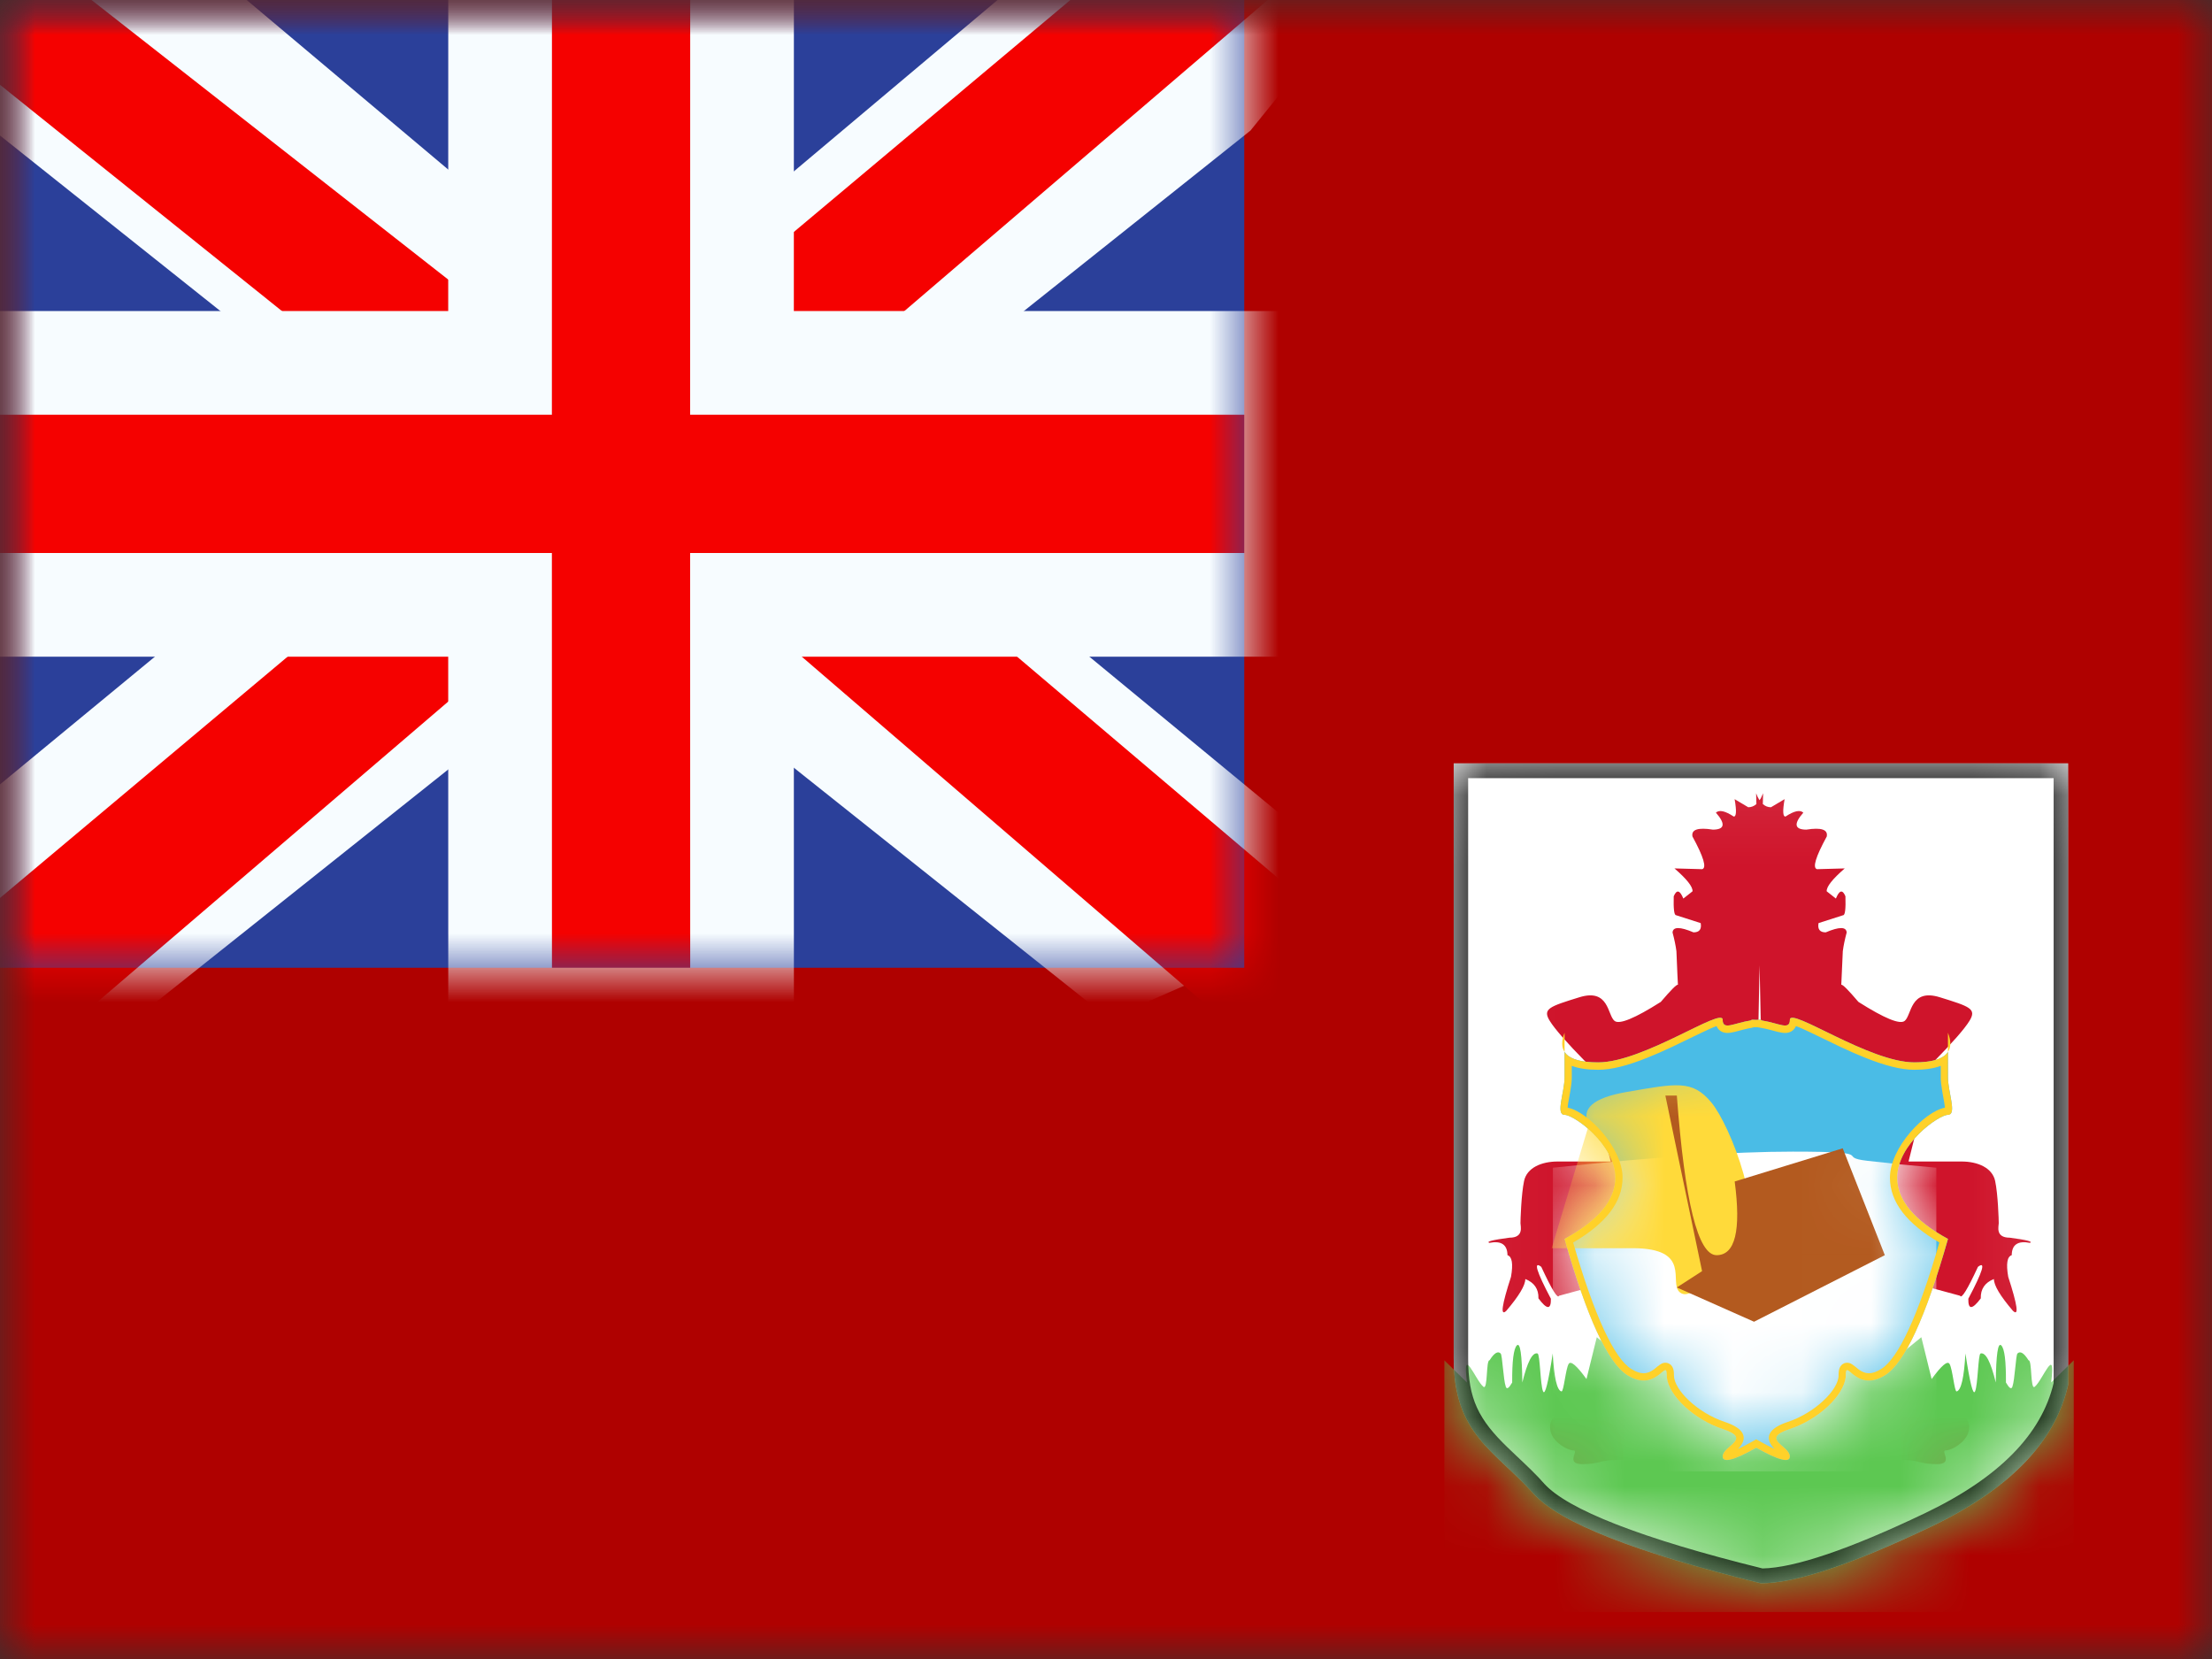 <?xml version="1.0" encoding="UTF-8"?>
<svg width="32px" height="24px" viewBox="0 0 32 24" version="1.1" xmlns="http://www.w3.org/2000/svg" xmlns:xlink="http://www.w3.org/1999/xlink">
    <rect x="0" y="0" width="32" height="24" fill="#333333" stroke="none"/>
    <title>flags/L/BM - Bermuda</title>
    <defs>
        <rect id="path-1" x="0" y="0" width="32" height="24"></rect>
        <rect id="path-3" x="0" y="0" width="32" height="24"></rect>
        <path d="M0.03,0.043 L8.919,0.043 L8.919,9.033 C8.735,9.858 8.072,10.543 6.932,11.087 C5.791,11.632 4.972,11.905 4.474,11.905 C2.657,11.458 1.561,11.026 1.185,10.608 C0.622,9.981 0.03,9.749 0.03,8.652 C0.03,7.922 0.03,5.052 0.03,0.043 Z" id="path-5"></path>
        <path d="M3.324,0.109 C3.324,-0.079 4.47,0.726 5.124,0.726 C5.362,0.726 5.518,0.684 5.593,0.599 L5.61,0.571 L5.611,0.941 C5.611,1.133 5.716,1.413 5.646,1.473 L5.611,1.485 C5.476,1.485 4.876,1.907 4.876,2.394 C4.876,2.718 5.121,3.013 5.611,3.28 C5.286,4.421 4.982,5.079 4.698,5.254 C4.273,5.515 4.133,4.992 4.133,5.254 C4.133,5.515 3.764,5.884 3.324,6.03 C3.072,6.113 3.108,6.179 3.185,6.25 L3.247,6.304 C3.288,6.341 3.324,6.381 3.324,6.426 C3.324,6.531 3.143,6.479 2.78,6.269 L2.837,6.301 L2.78,6.333 C2.494,6.488 2.351,6.52 2.351,6.426 C2.351,6.381 2.387,6.341 2.428,6.304 L2.489,6.25 C2.566,6.179 2.602,6.113 2.351,6.03 C1.911,5.884 1.542,5.515 1.542,5.254 C1.542,4.992 1.402,5.515 0.976,5.254 C0.692,5.079 0.388,4.421 0.064,3.28 C0.554,3.013 0.798,2.718 0.798,2.394 C0.798,1.907 0.198,1.485 0.064,1.485 C-0.07,1.485 0.064,1.157 0.064,0.941 L0.063,0.571 L0.082,0.599 C0.157,0.684 0.313,0.726 0.55,0.726 C1.204,0.726 2.351,-0.079 2.351,0.109 C2.351,0.268 2.511,0.158 2.754,0.12 C2.763,0.113 2.772,0.109 2.78,0.109 C2.8,0.109 2.819,0.11 2.838,0.111 L2.894,0.109 L2.894,0.109 C2.903,0.109 2.912,0.113 2.92,0.12 C3.164,0.158 3.324,0.268 3.324,0.109 Z" id="path-7"></path>
        <rect id="path-9" x="0" y="0" width="18" height="14"></rect>
    </defs>
    <g id="Symbols" stroke="none" stroke-width="1" fill="none" fill-rule="evenodd">
        <g id="flag">
            <mask id="mask-2" fill="white">
                <use xlink:href="#path-1"></use>
            </mask>
            <g id="mask"></g>
            <g id="contents" mask="url(#mask-2)">
                <mask id="mask-4" fill="white">
                    <use xlink:href="#path-3"></use>
                </mask>
                <use id="background" fill="#AF0100" xlink:href="#path-3"></use>
                <g id="mark" mask="url(#mask-4)">
                    <g transform="translate(21, 11)">
                        <mask id="mask-6" fill="white">
                            <use xlink:href="#path-5"></use>
                        </mask>
                        <use id="Path" stroke="none" fill="#FFFFFF" fill-rule="evenodd" xlink:href="#path-5"></use>
                        <path d="M4.506,0.476 L4.502,0.632 C4.537,0.663 4.576,0.678 4.62,0.678 C4.751,0.6 4.817,0.561 4.817,0.561 C4.787,0.733 4.791,0.817 4.831,0.812 C4.954,0.731 5.039,0.712 5.088,0.756 C4.945,0.919 4.96,1.001 5.131,1.002 C5.347,0.968 5.446,1 5.427,1.101 C5.265,1.398 5.218,1.555 5.286,1.574 C5.553,1.566 5.687,1.563 5.687,1.563 C5.508,1.718 5.421,1.829 5.426,1.894 C5.515,1.964 5.559,1.999 5.559,1.999 C5.609,1.876 5.655,1.865 5.697,1.966 C5.703,2.148 5.692,2.24 5.664,2.24 C5.426,2.316 5.308,2.354 5.308,2.354 C5.292,2.443 5.327,2.488 5.412,2.488 C5.608,2.405 5.709,2.405 5.715,2.49 C5.689,2.587 5.67,2.677 5.659,2.76 C5.646,3.059 5.639,3.221 5.637,3.247 C5.653,3.236 5.735,3.318 5.885,3.494 C6.262,3.733 6.485,3.824 6.554,3.769 C6.657,3.687 6.631,3.293 7.063,3.427 C7.495,3.561 7.6,3.593 7.491,3.769 C7.418,3.887 7.244,4.085 6.969,4.365 L6.61,5.803 L7.378,5.803 L7.378,5.803 C7.61,5.803 7.822,5.893 7.863,6.085 C7.904,6.277 7.915,6.651 7.915,6.695 C7.915,6.74 7.862,6.905 8.074,6.905 C8.319,6.937 8.416,6.962 8.365,6.98 C8.192,6.946 8.104,7.006 8.103,7.158 C8.037,7.178 8.019,7.282 8.052,7.471 C8.186,7.884 8.209,8.048 8.12,7.963 C7.936,7.748 7.845,7.595 7.845,7.503 C7.714,7.555 7.651,7.648 7.655,7.783 C7.531,7.948 7.471,7.95 7.475,7.788 C7.685,7.391 7.731,7.237 7.614,7.327 C7.462,7.655 7.376,7.794 7.356,7.745 L6.512,7.516 L6.191,8.931 C6.248,9.108 6.355,9.197 6.512,9.197 C6.748,9.197 6.911,8.943 7.063,9.197 C7.214,9.451 7.281,9.474 7.356,9.474 C7.431,9.474 7.519,9.572 7.475,9.721 C7.431,9.87 7.235,9.982 7.149,9.982 C7.063,9.982 7.272,10.181 7.019,10.181 C6.765,10.181 6.765,10.12 6.512,10.12 C6.26,10.12 6.024,10.144 6.024,9.982 C6.024,9.819 5.796,9.679 5.637,9.557 C5.531,9.476 5.363,8.977 5.131,8.059 L4.475,3.926 L4.455,2.965 L4.436,3.926 L3.78,8.059 C3.548,8.977 3.38,9.476 3.274,9.557 C3.114,9.679 2.887,9.819 2.887,9.982 C2.887,10.144 2.651,10.12 2.398,10.12 C2.146,10.12 2.146,10.181 1.892,10.181 C1.639,10.181 1.848,9.982 1.762,9.982 C1.676,9.982 1.479,9.87 1.436,9.721 C1.392,9.572 1.479,9.474 1.554,9.474 C1.629,9.474 1.697,9.451 1.848,9.197 C2,8.943 2.162,9.197 2.398,9.197 C2.556,9.197 2.663,9.108 2.72,8.931 L2.72,8.931 L2.398,7.516 L1.554,7.745 C1.534,7.794 1.449,7.655 1.297,7.327 C1.18,7.237 1.226,7.391 1.436,7.788 C1.439,7.95 1.379,7.948 1.256,7.783 C1.26,7.648 1.196,7.555 1.066,7.503 C1.066,7.595 0.974,7.748 0.791,7.963 C0.702,8.048 0.725,7.884 0.859,7.471 C0.892,7.282 0.874,7.178 0.808,7.158 C0.806,7.006 0.719,6.946 0.546,6.98 C0.495,6.962 0.592,6.937 0.837,6.905 C1.049,6.905 0.996,6.74 0.996,6.695 C0.996,6.651 1.007,6.277 1.048,6.085 C1.088,5.893 1.301,5.803 1.533,5.803 L1.533,5.803 L2.301,5.803 L1.942,4.365 C1.667,4.085 1.493,3.887 1.42,3.769 C1.311,3.593 1.416,3.561 1.848,3.427 C2.28,3.293 2.253,3.687 2.357,3.769 C2.426,3.824 2.649,3.733 3.026,3.494 C3.176,3.318 3.258,3.236 3.274,3.247 C3.272,3.221 3.264,3.059 3.252,2.76 C3.241,2.677 3.222,2.587 3.196,2.49 C3.202,2.405 3.303,2.405 3.499,2.488 C3.584,2.488 3.619,2.443 3.603,2.354 C3.603,2.354 3.485,2.316 3.247,2.24 C3.219,2.24 3.208,2.148 3.213,1.966 C3.256,1.865 3.302,1.876 3.352,1.999 C3.352,1.999 3.396,1.964 3.485,1.894 C3.49,1.829 3.403,1.718 3.224,1.563 C3.224,1.563 3.358,1.566 3.625,1.574 C3.692,1.555 3.646,1.398 3.484,1.101 C3.465,1 3.564,0.968 3.78,1.002 C3.951,1.001 3.966,0.919 3.823,0.756 C3.872,0.712 3.957,0.731 4.08,0.812 C4.119,0.817 4.124,0.733 4.094,0.561 C4.094,0.561 4.16,0.6 4.291,0.678 C4.335,0.678 4.374,0.663 4.409,0.632 L4.405,0.476 C4.419,0.515 4.436,0.549 4.454,0.576 L4.473,0.549 L4.473,0.549 L4.506,0.476 Z" id="Combined-Shape" stroke="none" fill="#CF142B" fill-rule="evenodd" mask="url(#mask-6)"></path>
                        <g id="Group" stroke="none" stroke-width="1" fill="none" fill-rule="evenodd" mask="url(#mask-6)">
                            <g transform="translate(-1, 3)">
                                <path d="M0.895,9.321 L0.895,5.679 L1.222,6 C1.15,5.434 1.345,5.97 1.46,6.062 C1.526,6.114 1.496,5.669 1.549,5.679 C1.615,5.573 1.669,5.541 1.709,5.58 C1.735,5.605 1.747,5.959 1.784,6.062 C1.799,6.103 1.829,6.082 1.876,6 C1.874,5.689 1.897,5.51 1.944,5.463 C1.992,5.416 2.018,5.595 2.023,6 C2.096,5.7 2.169,5.56 2.243,5.58 C2.28,5.59 2.282,6.038 2.323,6.129 C2.351,6.19 2.397,6.007 2.463,5.58 C2.482,5.93 2.524,6.113 2.589,6.129 C2.622,6.137 2.649,5.804 2.693,5.731 C2.723,5.681 2.809,5.754 2.951,5.95 L3.1,5.345 L3.512,5.679 L7.384,5.679 L7.795,5.345 L7.944,5.95 C8.087,5.754 8.173,5.681 8.203,5.731 C8.247,5.804 8.274,6.137 8.306,6.129 C8.371,6.113 8.413,5.93 8.433,5.58 C8.498,6.007 8.544,6.19 8.572,6.129 C8.614,6.038 8.616,5.59 8.652,5.58 C8.726,5.56 8.799,5.7 8.872,6 C8.877,5.595 8.903,5.416 8.951,5.463 C8.999,5.51 9.021,5.689 9.019,6 C9.066,6.082 9.097,6.103 9.112,6.062 C9.149,5.959 9.161,5.605 9.186,5.58 C9.227,5.541 9.28,5.573 9.346,5.679 C9.399,5.669 9.37,6.114 9.435,6.062 C9.55,5.97 9.745,5.434 9.673,6 L9.673,6 L10,5.679 L10,9.321 L0.895,9.321 Z" id="Combined-Shape" fill="#5DC852" fill-rule="evenodd"></path>
                                <g id="Group-2" stroke-width="1" fill="none" fill-rule="evenodd" transform="translate(2.57, 0.643)">
                                    <mask id="mask-8" fill="white">
                                        <use xlink:href="#path-7"></use>
                                    </mask>
                                    <use id="Combined-Shape" fill="#4ABCE6" xlink:href="#path-7"></use>
                                    <path d="M-0.105,2.25 C1.353,2.095 2.51,2.017 3.366,2.017 C4.65,2.017 3.959,2.096 4.453,2.151 C4.782,2.188 5.112,2.221 5.442,2.25 L5.442,6.643 L-0.105,6.643 L-0.105,2.25 Z" id="Rectangle-2" fill="#FFFFFF" mask="url(#mask-8)"></path>
                                    <path d="M0.415,1.63 C0.296,1.396 0.478,1.238 0.961,1.154 C1.686,1.029 1.911,0.976 2.185,1.303 C2.46,1.63 3.018,3.036 2.602,3.414 C2.185,3.792 1.895,4.19 1.73,4.051 C1.565,3.913 1.918,3.414 1.046,3.414 C0.465,3.414 0.076,3.414 -0.123,3.414 L0.415,1.63 Z" id="Path-5" fill="#FFDA3A" mask="url(#mask-8)"></path>
                                    <path d="M4.088,1.969 L2.525,2.449 C2.619,3.16 2.532,3.515 2.263,3.515 C1.994,3.515 1.803,2.746 1.688,1.206 C1.577,1.206 1.522,1.206 1.522,1.206 L2.053,3.746 L1.688,3.982 L2.805,4.478 L4.697,3.515 L4.088,1.969 Z" id="Path-3" fill="#B35A1F" mask="url(#mask-8)"></path>
                                </g>
                                <path d="M7.694,1.476 C7.499,1.476 7.263,1.414 6.977,1.299 C6.867,1.255 6.752,1.205 6.623,1.144 C6.559,1.114 6.164,0.921 6.08,0.884 C6.04,0.866 6.007,0.853 5.981,0.844 C5.954,0.906 5.899,0.943 5.824,0.943 C5.793,0.943 5.761,0.937 5.717,0.927 C5.696,0.921 5.618,0.9 5.607,0.898 C5.557,0.885 5.516,0.876 5.474,0.869 L5.444,0.864 C5.43,0.86 5.422,0.86 5.414,0.861 C5.392,0.86 5.384,0.86 5.375,0.86 L5.34,0.869 C5.298,0.876 5.257,0.885 5.207,0.898 C5.196,0.9 5.118,0.921 5.097,0.927 C5.053,0.937 5.021,0.943 4.99,0.943 C4.915,0.943 4.859,0.906 4.833,0.844 C4.807,0.853 4.774,0.866 4.734,0.884 C4.65,0.921 4.255,1.114 4.191,1.144 C4.062,1.205 3.947,1.255 3.837,1.299 C3.551,1.414 3.315,1.476 3.12,1.476 C2.966,1.476 2.838,1.457 2.738,1.419 L2.738,1.584 C2.738,1.641 2.731,1.702 2.717,1.783 C2.714,1.8 2.711,1.817 2.707,1.841 C2.686,1.951 2.68,1.991 2.679,2.025 C2.969,2.078 3.473,2.602 3.473,3.037 C3.473,3.39 3.229,3.702 2.758,3.975 C3.065,5.038 3.354,5.654 3.6,5.805 C3.74,5.891 3.831,5.881 3.927,5.81 C3.926,5.81 4.014,5.736 4.044,5.724 C4.106,5.698 4.174,5.724 4.201,5.79 C4.213,5.819 4.216,5.85 4.216,5.897 C4.216,6.107 4.559,6.441 4.953,6.571 C5.188,6.649 5.287,6.763 5.186,6.91 C5.172,6.93 5.162,6.942 5.141,6.962 C5.201,6.935 5.273,6.897 5.357,6.85 L5.407,6.822 L5.457,6.85 C5.541,6.897 5.613,6.935 5.673,6.962 C5.652,6.942 5.642,6.93 5.628,6.91 C5.527,6.763 5.626,6.649 5.861,6.571 C6.255,6.441 6.598,6.107 6.598,5.897 C6.598,5.85 6.601,5.819 6.613,5.79 C6.64,5.724 6.708,5.698 6.77,5.724 C6.8,5.736 6.888,5.81 6.887,5.81 C6.983,5.881 7.074,5.891 7.214,5.805 C7.46,5.654 7.749,5.038 8.056,3.975 C7.585,3.702 7.341,3.39 7.341,3.037 C7.341,2.602 7.845,2.078 8.135,2.025 C8.134,1.991 8.128,1.951 8.107,1.841 C8.103,1.817 8.1,1.8 8.097,1.783 C8.083,1.702 8.076,1.641 8.076,1.584 L8.076,1.419 C7.976,1.457 7.848,1.476 7.694,1.476 Z M5.352,0.859 C5.352,0.859 5.351,0.859 5.35,0.859 C5.352,0.859 5.355,0.859 5.357,0.859 L5.352,0.859 Z M2.634,0.94 C2.588,1.056 2.588,1.149 2.634,1.218 L2.634,0.94 Z M8.18,0.94 C8.226,1.056 8.226,1.149 8.18,1.218 L8.18,0.94 Z M3.12,1.369 C3.774,1.369 4.921,0.564 4.921,0.752 C4.921,0.911 5.081,0.801 5.324,0.763 C5.332,0.756 5.341,0.752 5.35,0.752 C5.369,0.752 5.388,0.753 5.407,0.754 C5.426,0.753 5.444,0.752 5.464,0.752 C5.473,0.752 5.482,0.756 5.49,0.763 C5.733,0.801 5.893,0.911 5.893,0.752 C5.893,0.564 7.04,1.369 7.694,1.369 C7.952,1.369 8.114,1.319 8.18,1.218 L8.18,1.584 C8.18,1.799 8.314,2.128 8.18,2.128 C8.046,2.128 7.446,2.55 7.446,3.037 C7.446,3.361 7.691,3.656 8.18,3.923 C7.856,5.064 7.552,5.722 7.268,5.897 C7.04,6.037 6.894,5.951 6.807,5.882 C6.731,5.821 6.702,5.777 6.702,5.897 C6.702,5.906 6.702,5.916 6.701,5.925 C6.67,6.19 6.314,6.533 5.893,6.673 C5.453,6.818 5.893,6.912 5.893,7.069 C5.893,7.168 5.731,7.127 5.407,6.944 C5.083,7.127 4.921,7.168 4.921,7.069 C4.921,6.912 5.361,6.818 4.921,6.673 C4.5,6.533 4.144,6.19 4.114,5.931 C4.112,5.916 4.112,5.906 4.112,5.897 C4.112,5.777 4.083,5.821 4.011,5.879 C3.92,5.951 3.774,6.037 3.546,5.897 C3.262,5.722 2.958,5.064 2.634,3.923 C3.123,3.656 3.368,3.361 3.368,3.037 C3.368,2.55 2.768,2.128 2.634,2.128 C2.5,2.128 2.634,1.799 2.634,1.584 L2.634,1.218 C2.7,1.319 2.862,1.369 3.12,1.369 Z" id="Combined-Shape" fill="#FFD129" fill-rule="nonzero"></path>
                            </g>
                        </g>
                        <path d="M0.239,8.652 C0.239,9.239 0.39,9.534 0.809,9.939 C0.855,9.984 1.029,10.148 1.024,10.143 C1.117,10.231 1.188,10.301 1.258,10.374 C1.286,10.404 1.313,10.433 1.339,10.463 C1.674,10.835 2.738,11.256 4.498,11.69 C4.96,11.681 5.748,11.416 6.843,10.893 C7.919,10.379 8.534,9.749 8.709,9.008 L8.709,0.257 L0.239,0.257 L0.239,8.652 Z M0.03,0.043 L8.919,0.043 L8.919,9.033 C8.735,9.858 8.072,10.543 6.932,11.087 C5.791,11.632 4.972,11.905 4.474,11.905 C2.657,11.458 1.561,11.026 1.185,10.608 C0.622,9.981 0.03,9.749 0.03,8.652 L0.03,0.043 Z" id="Path" stroke="none" fill="#000000" fill-rule="nonzero" mask="url(#mask-6)"></path>
                    </g>
                </g>
                <g id="gb---large" mask="url(#mask-4)">
                    <g id="flag">
                        <mask id="mask-10" fill="white">
                            <use xlink:href="#path-9"></use>
                        </mask>
                        <use id="mask" fill="#2B409A" xlink:href="#path-9"></use>
                        <g id="contents" mask="url(#mask-10)">
                            <g transform="translate(-3, -2)">
                                <g id="stripe">
                                    <polygon id="white" fill="#F7FCFF" fill-rule="nonzero" transform="translate(12.087, 8.732) scale(1, -1) translate(-12.087, -8.732) " points="0.996 2.464 4.957 0.727 21.09 13.575 23.179 16.156 18.944 16.737 12.363 11.2 7.067 7.47"></polygon>
                                    <polygon id="red" fill="#F50100" fill-rule="nonzero" transform="translate(11.983, 9.146) scale(1, -1) translate(-11.983, -9.146) " points="1.538 2.075 3.556 1.067 22.429 17.225 19.596 17.225"></polygon>
                                </g>
                                <g id="stripe" transform="translate(12, 8.5) scale(-1, 1) translate(-12, -8.5) ">
                                    <polygon id="white" fill="#F7FCFF" fill-rule="nonzero" transform="translate(12.087, 8.732) scale(1, -1) translate(-12.087, -8.732) " points="0.996 2.464 4.957 0.727 21.09 13.575 23.179 16.156 18.944 16.737 12.363 11.2 7.067 7.47"></polygon>
                                    <polygon id="red" fill="#F50100" fill-rule="nonzero" transform="translate(12.256, 9.099) scale(1, -1) translate(-12.256, -9.099) " points="1.131 2.324 3.149 1.316 11.185 8.234 13.568 9.007 23.38 16.881 20.547 16.881 10.74 9.194 8.135 8.267"></polygon>
                                </g>
                                <g id="cross" transform="translate(3, 2)">
                                    <path d="M10.735,-0.75 L10.734,5.25 L18.75,5.25 L18.75,8.75 L10.734,8.75 L10.735,14.75 L7.235,14.75 L7.234,8.75 L-0.75,8.75 L-0.75,5.25 L7.234,5.25 L7.235,-0.75 L10.735,-0.75 Z" id="red" stroke="#F7FCFF" stroke-width="1.5" fill="#F50100"></path>
                                </g>
                            </g>
                        </g>
                    </g>
                </g>
            </g>
        </g>
    </g>
</svg>